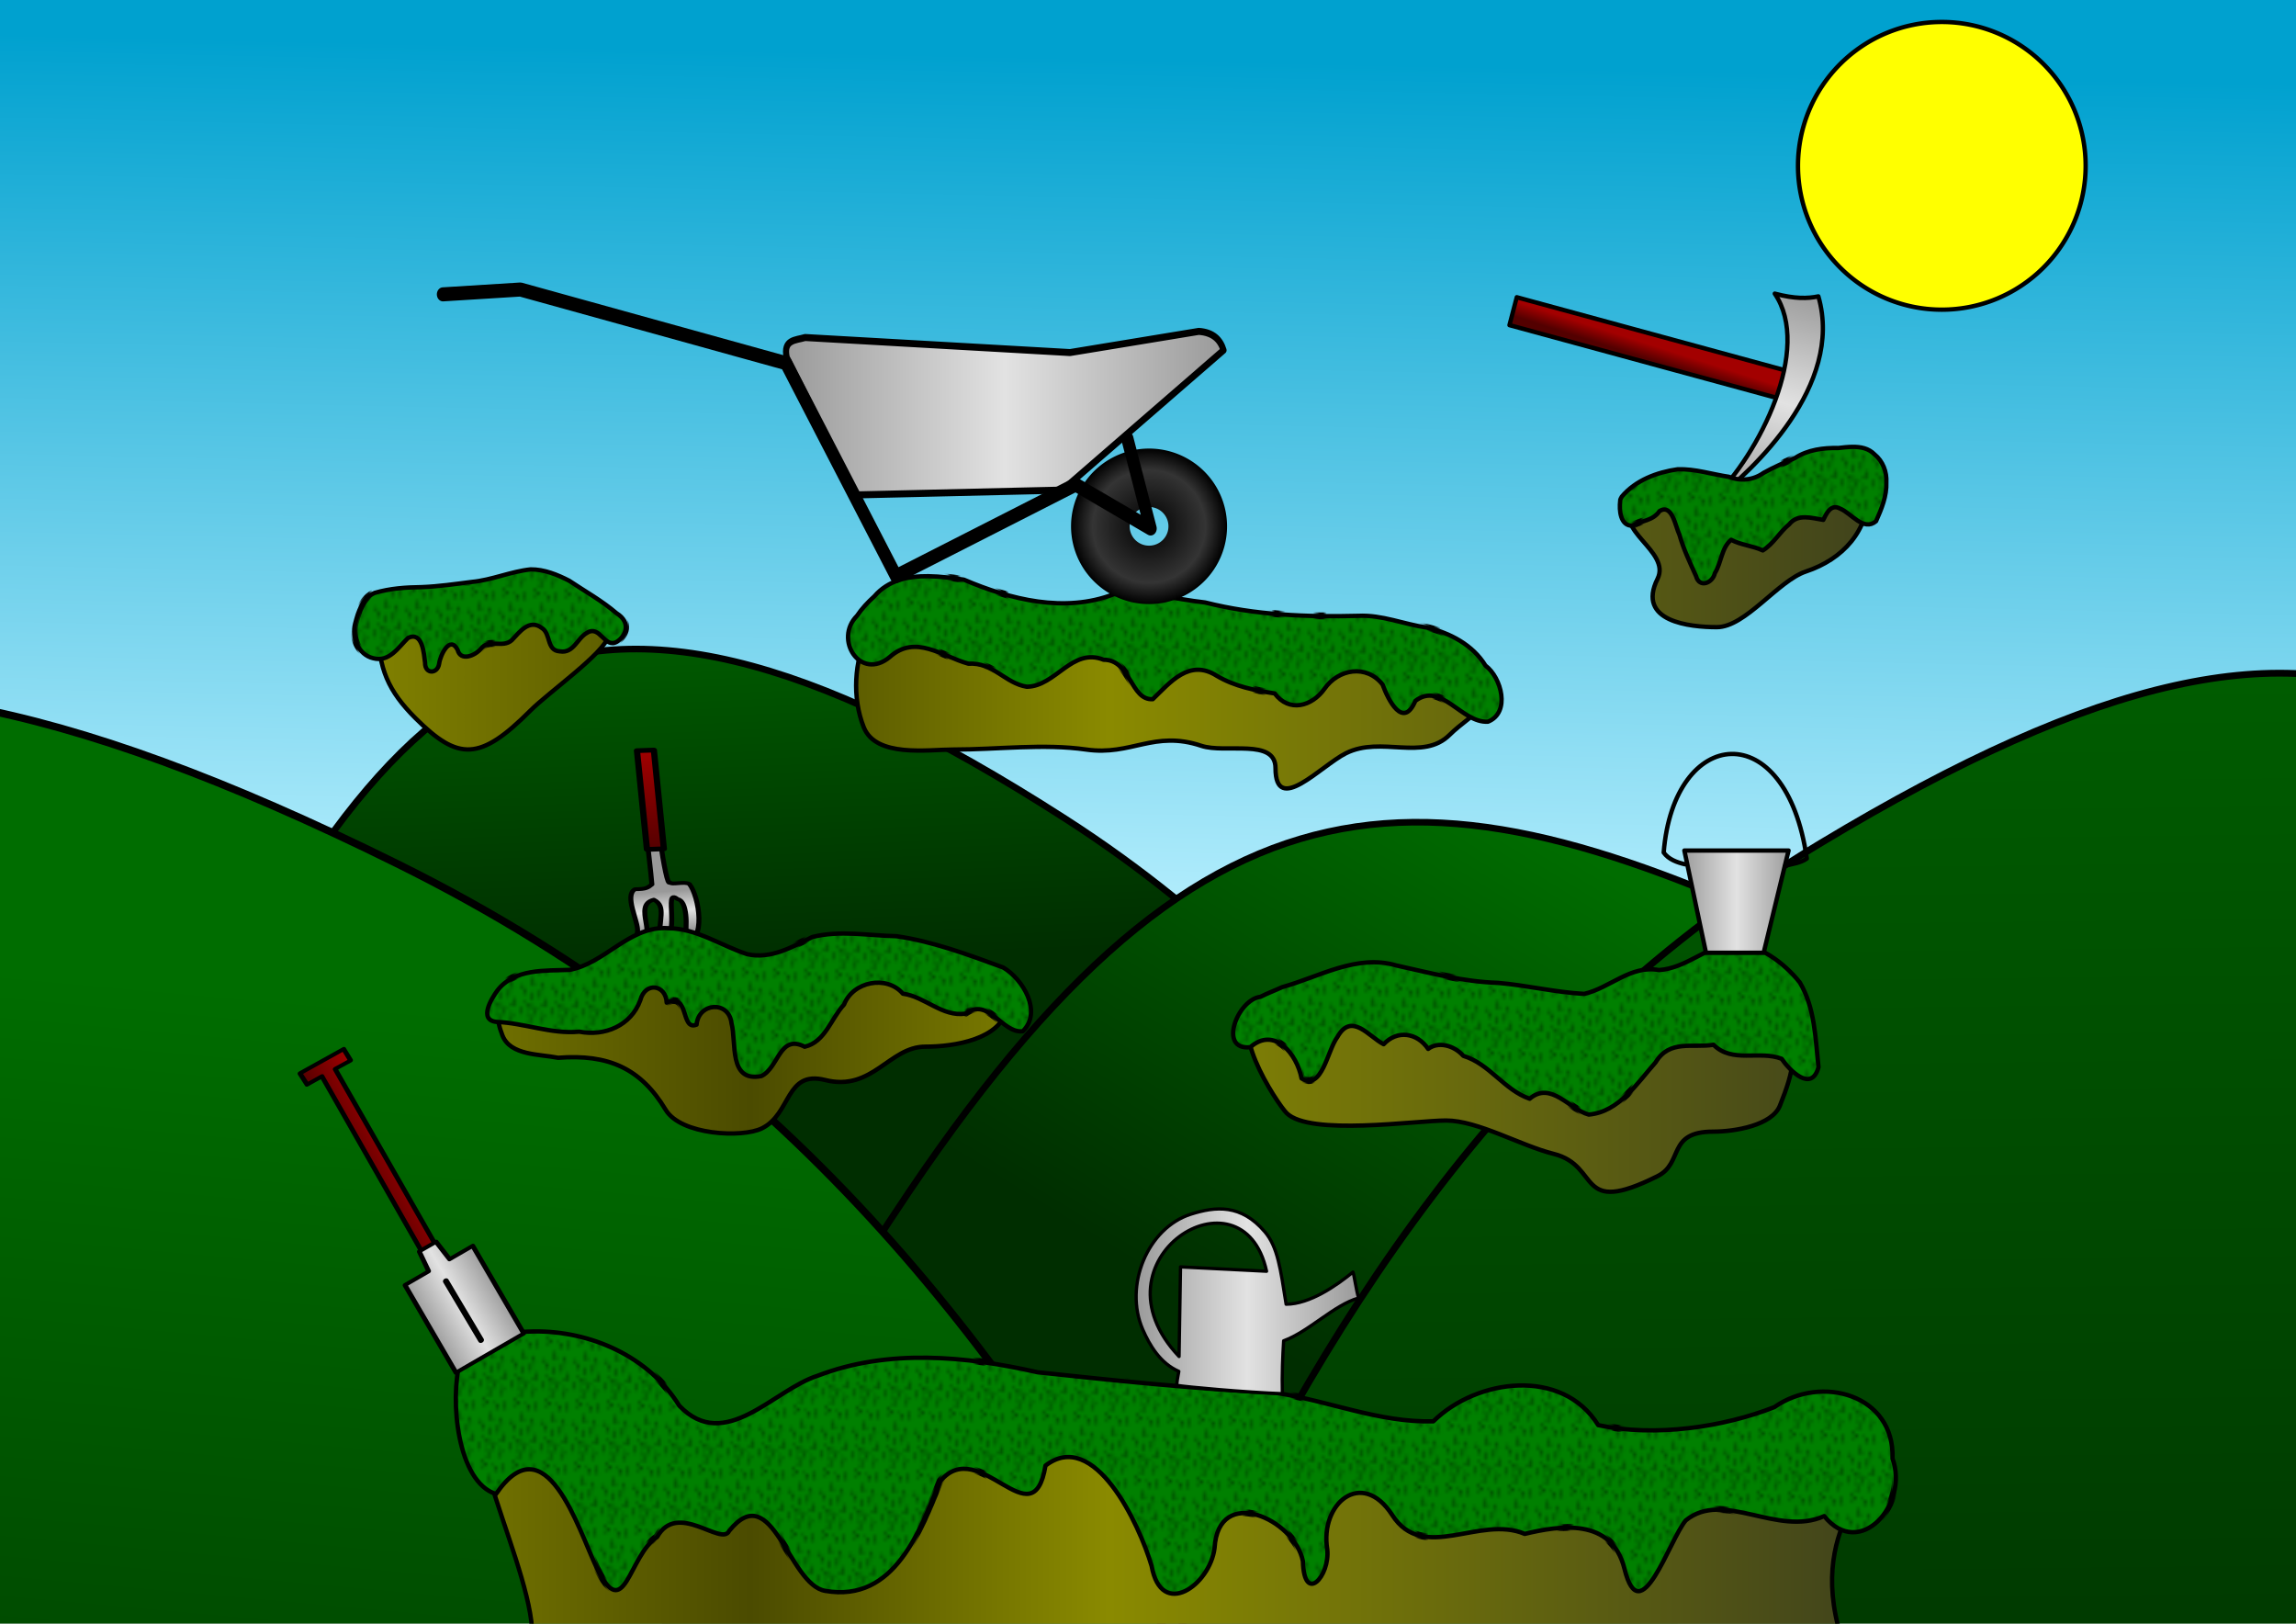 <?xml version="1.0" encoding="UTF-8" standalone="no"?>
<!-- Created with Inkscape (http://www.inkscape.org/) -->
<svg
   xmlns:dc="http://purl.org/dc/elements/1.1/"
   xmlns:cc="http://creativecommons.org/ns#"
   xmlns:rdf="http://www.w3.org/1999/02/22-rdf-syntax-ns#"
   xmlns:svg="http://www.w3.org/2000/svg"
   xmlns="http://www.w3.org/2000/svg"
   xmlns:xlink="http://www.w3.org/1999/xlink"
   xmlns:sodipodi="http://sodipodi.sourceforge.net/DTD/sodipodi-0.dtd"
   xmlns:inkscape="http://www.inkscape.org/namespaces/inkscape"
   width="1052.362"
   height="744.094"
   id="svg2"
   sodipodi:version="0.32"
   inkscape:version="0.46"
   version="1.0"
   sodipodi:docname="jardin.svg"
   inkscape:output_extension="org.inkscape.output.svg.inkscape"
   inkscape:export-filename="C:\Program Files\Wormux\data\map\bebelious_jardin_beta\jardin_preview.jpg.png"
   inkscape:export-xdpi="27.370001"
   inkscape:export-ydpi="27.370001">
  <sodipodi:namedview
     id="base"
     pagecolor="#ffffff"
     bordercolor="#666666"
     borderopacity="1.0"
     inkscape:pageopacity="0.0"
     inkscape:pageshadow="2"
     inkscape:zoom="0.1121287"
     inkscape:cx="241.10225"
     inkscape:cy="1474.0618"
     inkscape:document-units="px"
     inkscape:current-layer="layer1"
     showgrid="false"
     inkscape:window-width="699"
     inkscape:window-height="667"
     inkscape:window-x="134"
     inkscape:window-y="50"
     showguides="true"
     inkscape:guide-bbox="true" />
  <defs
     id="defs4">
    <linearGradient
       id="linearGradient12095">
      <stop
         style="stop-color:#002e00;stop-opacity:1;"
         offset="0"
         id="stop12097" />
      <stop
         style="stop-color:#006d00;stop-opacity:1;"
         offset="1"
         id="stop12099" />
    </linearGradient>
    <linearGradient
       id="linearGradient11807">
      <stop
         style="stop-color:#00a1cf;stop-opacity:1;"
         offset="0"
         id="stop11809" />
      <stop
         style="stop-color:#bcf1ff;stop-opacity:1;"
         offset="1"
         id="stop11811" />
    </linearGradient>
    <linearGradient
       id="linearGradient11771">
      <stop
         style="stop-color:#808000;stop-opacity:1;"
         offset="0"
         id="stop11773" />
      <stop
         id="stop11781"
         offset="0.25"
         style="stop-color:#4b4b00;stop-opacity:1;" />
      <stop
         id="stop11779"
         offset="0.49"
         style="stop-color:#8a8a00;stop-opacity:1;" />
      <stop
         style="stop-color:#40431c;stop-opacity:1;"
         offset="1"
         id="stop11775" />
    </linearGradient>
    <linearGradient
       id="linearGradient11761">
      <stop
         style="stop-color:#000064;stop-opacity:1;"
         offset="0"
         id="stop11763" />
      <stop
         id="stop11769"
         offset="0.5"
         style="stop-color:#1d1dff;stop-opacity:1;" />
      <stop
         style="stop-color:#000064;stop-opacity:1;"
         offset="1"
         id="stop11765" />
    </linearGradient>
    <linearGradient
       id="linearGradient11713">
      <stop
         style="stop-color:#530000;stop-opacity:1;"
         offset="0"
         id="stop11715" />
      <stop
         style="stop-color:#a30000;stop-opacity:1;"
         offset="1"
         id="stop11717" />
    </linearGradient>
    <linearGradient
       id="linearGradient11675">
      <stop
         style="stop-color:#0c2b00;stop-opacity:1;"
         offset="0"
         id="stop11677" />
      <stop
         id="stop11687"
         offset="0.5"
         style="stop-color:#037500;stop-opacity:1;" />
      <stop
         style="stop-color:#024700;stop-opacity:1;"
         offset="1"
         id="stop11679" />
    </linearGradient>
    <pattern
       inkscape:collect="always"
       xlink:href="#pattern7762"
       id="pattern11665"
       patternTransform="matrix(3.9191096e-2,-1.585,1.585,3.9191096e-2,20.06,41.908)" />
    <linearGradient
       id="linearGradient11266">
      <stop
         id="stop11268"
         offset="0"
         style="stop-color:#000000;stop-opacity:1;" />
      <stop
         style="stop-color:#343434;stop-opacity:1;"
         offset="0.724"
         id="stop11270" />
      <stop
         id="stop11272"
         offset="1"
         style="stop-color:#000000;stop-opacity:1;" />
    </linearGradient>
    <linearGradient
       id="linearGradient11208">
      <stop
         style="stop-color:#999999;stop-opacity:1;"
         offset="0"
         id="stop11210" />
      <stop
         id="stop11216"
         offset="0.5"
         style="stop-color:#e2e2e2;stop-opacity:1;" />
      <stop
         style="stop-color:#999999;stop-opacity:1;"
         offset="1"
         id="stop11212" />
    </linearGradient>
    <inkscape:perspective
       id="perspective10"
       inkscape:persp3d-origin="372.04724 : 350.78739 : 1"
       inkscape:vp_z="744.09448 : 526.18109 : 1"
       inkscape:vp_y="0 : 1000 : 0"
       inkscape:vp_x="0 : 526.18109 : 1"
       sodipodi:type="inkscape:persp3d" />
    <inkscape:perspective
       sodipodi:type="inkscape:persp3d"
       inkscape:vp_x="0 : 526.18109 : 1"
       inkscape:vp_y="0 : 1000 : 0"
       inkscape:vp_z="744.09448 : 526.18109 : 1"
       inkscape:persp3d-origin="372.04724 : 350.78739 : 1"
       id="perspective2421" />
    <filter
       height="1.429"
       y="-0.215"
       width="1.155"
       x="-0.077"
       id="filter3364"
       inkscape:collect="always">
      <feGaussianBlur
         id="feGaussianBlur3366"
         stdDeviation="8.197"
         inkscape:collect="always" />
    </filter>
    <pattern
       id="pattern3368"
       patternTransform="matrix(3.9191096e-2,-1.585,1.585,3.9191096e-2,20.06,41.908)"
       height="91.679"
       width="254.422"
       patternUnits="userSpaceOnUse">
      <g
         transform="translate(-1916.465,-256.629)"
         id="g3204"
         style="filter:url(#filter3364)">
        <path
           id="path3192"
           d="M 1917.715,307.241 C 1926.034,300.458 1963.431,271.981 1989.289,287.496 C 2003.783,296.192 2017.386,303.825 2031.247,289.964"
           style="fill:none;fill-rule:evenodd;stroke:#000000;stroke-width:2.5;stroke-linecap:butt;stroke-linejoin:miter;stroke-miterlimit:4;stroke-dasharray:none;stroke-opacity:1" />
        <path
           id="path3194"
           d="M 1979.417,336.858 C 1985.45,340.478 2008.626,331.718 2023.843,339.326 C 2034.303,344.556 2045.095,335.351 2050.992,329.454"
           style="fill:none;fill-rule:evenodd;stroke:#000000;stroke-width:2.5;stroke-linecap:butt;stroke-linejoin:miter;stroke-miterlimit:4;stroke-dasharray:none;stroke-opacity:1" />
        <path
           id="path3196"
           d="M 2063.332,302.304 C 2072.171,306.724 2104.983,295.271 2122.567,302.304 C 2134.618,307.125 2138.186,300.006 2144.78,297.368"
           style="fill:none;fill-rule:evenodd;stroke:#000000;stroke-width:2.5;stroke-linecap:butt;stroke-linejoin:miter;stroke-miterlimit:4;stroke-dasharray:none;stroke-opacity:1" />
        <path
           id="path3198"
           d="M 2011.502,257.879 C 2026.799,263.997 2044.39,260.347 2060.864,260.347 C 2063.332,260.347 2065.801,260.347 2068.269,260.347"
           style="fill:none;fill-rule:evenodd;stroke:#000000;stroke-width:2.5;stroke-linecap:butt;stroke-linejoin:miter;stroke-miterlimit:4;stroke-dasharray:none;stroke-opacity:1" />
        <path
           id="path3200"
           d="M 2106.488,336.858 C 2137.942,336.858 2137.557,333.882 2163.254,346.73 C 2164.726,347.466 2166.545,346.73 2168.19,346.73"
           style="fill:none;fill-rule:evenodd;stroke:#000000;stroke-width:2.5;stroke-linecap:butt;stroke-linejoin:miter;stroke-miterlimit:4;stroke-dasharray:none;stroke-opacity:1" />
        <path
           id="path3202"
           d="M 2122.742,259.324 C 2136.743,266.325 2154.451,257.996 2169.636,261.792"
           style="fill:none;fill-rule:evenodd;stroke:#000000;stroke-width:2.5;stroke-linecap:butt;stroke-linejoin:miter;stroke-miterlimit:4;stroke-dasharray:none;stroke-opacity:1" />
      </g>
    </pattern>
    <filter
       height="1.261"
       y="-0.131"
       width="1.149"
       x="-0.074"
       id="filter6338"
       inkscape:collect="always">
      <feGaussianBlur
         id="feGaussianBlur6340"
         stdDeviation="1.309"
         inkscape:collect="always" />
    </filter>
    <pattern
       id="pattern6342"
       patternTransform="translate(18.25,19.781)"
       height="24.062"
       width="42.219"
       patternUnits="userSpaceOnUse">
      <path
         style="fill:none;fill-rule:evenodd;stroke:#000000;stroke-width:1px;stroke-linecap:butt;stroke-linejoin:miter;stroke-opacity:1;filter:url(#filter6338)"
         d="M 21.469,0.5 C 22.487,0.5 23.482,0.5 24.5,0.5 L 21.469,0.5 z M 11.844,1.781 C 15.625,1.781 5.597,1.781 14.469,1.781 L 11.844,1.781 z M 17.094,4.844 C 19.518,4.844 10.749,4.844 19.281,4.844 L 17.094,4.844 z M 31.25,6.531 C 32.268,6.531 33.294,6.531 34.312,6.531 L 31.25,6.531 z M 21.656,7.844 C 25.438,7.844 15.41,7.844 24.281,7.844 L 21.656,7.844 z M 29.75,8.344 C 32.174,8.344 23.405,8.344 31.938,8.344 L 29.75,8.344 z M 10.125,10.531 C 11.288,10.531 12.43,10.531 13.594,10.531 L 10.125,10.531 z M 26.906,10.906 C 29.33,10.906 20.53,10.906 29.062,10.906 L 26.906,10.906 z M 0.5,12.719 C 1.809,12.719 3.129,12.719 4.438,12.719 L 0.5,12.719 z M 21.469,12.719 C 23.893,12.719 15.093,12.719 23.625,12.719 L 21.469,12.719 z M 39.562,14.375 C 41.986,14.375 33.187,14.375 41.719,14.375 L 39.562,14.375 z M 19.906,16.562 C 21.07,16.562 22.243,16.562 23.406,16.562 L 19.906,16.562 z M 3.562,17.5 C 3.807,17.5 5.148,17.5 7.5,17.5 L 3.562,17.5 z M 10.312,18.75 C 11.621,18.75 12.941,18.75 14.25,18.75 L 10.312,18.75 z M 31.25,18.75 C 33.674,18.75 24.905,18.75 33.438,18.75 L 31.25,18.75 z M 13.375,23.562 C 13.62,23.562 14.929,23.562 17.281,23.562 L 13.375,23.562 z"
         id="path4130" />
    </pattern>
    <filter
       id="filter6467"
       inkscape:collect="always">
      <feGaussianBlur
         id="feGaussianBlur6469"
         stdDeviation="2.283"
         inkscape:collect="always" />
    </filter>
    <filter
       id="filter6471"
       inkscape:collect="always">
      <feGaussianBlur
         id="feGaussianBlur6473"
         stdDeviation="2.283"
         inkscape:collect="always" />
    </filter>
    <filter
       height="1.216"
       y="-0.108"
       width="1.196"
       x="-0.098"
       id="filter6475"
       inkscape:collect="always">
      <feGaussianBlur
         id="feGaussianBlur6477"
         stdDeviation="2.283"
         inkscape:collect="always" />
    </filter>
    <filter
       id="filter6479"
       inkscape:collect="always">
      <feGaussianBlur
         id="feGaussianBlur6481"
         stdDeviation="2.283"
         inkscape:collect="always" />
    </filter>
    <pattern
       id="pattern6483"
       patternTransform="translate(52.601,54.528)"
       height="90.644"
       width="95.28"
       patternUnits="userSpaceOnUse">
      <path
         transform="translate(-52.601,-54.528)"
         sodipodi:type="spiral"
         style="fill:none;fill-rule:evenodd;stroke:#000000;stroke-width:1px;stroke-linecap:butt;stroke-linejoin:miter;stroke-opacity:1;filter:url(#filter6479)"
         id="path6347"
         sodipodi:cx="81.447334"
         sodipodi:cy="99.920113"
         sodipodi:expansion="1"
         sodipodi:revolution="3"
         sodipodi:radius="35.872471"
         sodipodi:argument="-18.064157"
         sodipodi:t0="0"
         d="M 81.447,99.92 C 82.719,101.192 80.36,102.262 79.334,102.034 C 76.551,101.416 76.103,97.852 77.22,95.692 C 79.217,91.83 84.403,91.378 87.789,93.579 C 92.758,96.808 93.22,103.803 89.903,108.375 C 85.482,114.47 76.623,114.936 70.878,110.489 C 63.649,104.893 63.18,94.147 68.765,87.237 C 75.528,78.869 88.173,78.398 96.244,85.123 C 105.755,93.049 106.227,107.601 98.358,116.831 C 89.273,127.487 72.81,127.959 62.423,118.944 C 50.621,108.701 50.148,90.325 60.309,78.782 C 71.709,65.832 92.001,65.359 104.699,76.668 C 118.797,89.223 119.27,111.433 106.813,125.286" />
      <path
         transform="translate(-52.601,-54.528)"
         sodipodi:type="spiral"
         style="fill:none;fill-rule:evenodd;stroke:#000000;stroke-width:1px;stroke-linecap:butt;stroke-linejoin:miter;stroke-opacity:1;filter:url(#filter6475)"
         id="path6349"
         sodipodi:cx="81.447334"
         sodipodi:cy="118.43087"
         sodipodi:expansion="1"
         sodipodi:revolution="3"
         sodipodi:radius="31.462238"
         sodipodi:argument="-18.064157"
         sodipodi:t0="0"
         d="M 81.447,118.431 C 82.563,119.546 80.494,120.485 79.593,120.285 C 77.153,119.743 76.76,116.617 77.739,114.723 C 79.491,111.336 84.039,110.939 87.009,112.869 C 91.368,115.702 91.772,121.836 88.863,125.847 C 84.986,131.192 77.216,131.601 72.178,127.701 C 65.837,122.792 65.426,113.368 70.324,107.307 C 76.255,99.968 87.346,99.555 94.425,105.453 C 102.767,112.405 103.18,125.167 96.279,133.262 C 88.311,142.608 73.872,143.023 64.762,135.116 C 54.411,126.133 53.996,110.016 62.908,99.892 C 72.906,88.534 90.703,88.119 101.841,98.038 C 114.205,109.049 114.62,128.528 103.694,140.678" />
      <path
         transform="translate(-52.601,-54.528)"
         sodipodi:type="spiral"
         style="fill:none;fill-rule:evenodd;stroke:#000000;stroke-width:1px;stroke-linecap:butt;stroke-linejoin:miter;stroke-opacity:1;filter:url(#filter6471)"
         id="path6351"
         sodipodi:cx="103.66024"
         sodipodi:cy="86.345558"
         sodipodi:expansion="1"
         sodipodi:revolution="3"
         sodipodi:radius="35.872471"
         sodipodi:argument="-18.064157"
         sodipodi:t0="0"
         d="M 103.66,86.346 C 104.932,87.617 102.573,88.687 101.546,88.459 C 98.764,87.841 98.316,84.277 99.433,82.118 C 101.43,78.256 106.615,77.804 110.002,80.004 C 114.971,83.234 115.432,90.228 112.115,94.801 C 107.694,100.895 98.836,101.362 93.091,96.915 C 85.862,91.318 85.393,80.572 90.977,73.663 C 97.741,65.294 110.386,64.824 118.457,71.549 C 127.968,79.474 128.44,94.026 120.571,103.256 C 111.485,113.912 95.023,114.384 84.636,105.37 C 72.834,95.127 72.361,76.751 82.522,65.207 C 93.922,52.258 114.214,51.785 126.912,63.094 C 141.01,75.649 141.483,97.858 129.026,111.711" />
      <path
         transform="translate(-52.601,-54.528)"
         sodipodi:type="spiral"
         style="fill:none;fill-rule:evenodd;stroke:#000000;stroke-width:1px;stroke-linecap:butt;stroke-linejoin:miter;stroke-opacity:1;filter:url(#filter6467)"
         id="path6353"
         sodipodi:cx="114.7667"
         sodipodi:cy="114.72872"
         sodipodi:expansion="1"
         sodipodi:revolution="3"
         sodipodi:radius="34.575443"
         sodipodi:argument="-17.802359"
         sodipodi:t0="0"
         d="M 114.767,114.729 C 115.633,116.23 113.171,116.638 112.271,116.169 C 109.835,114.9 110.307,111.47 111.885,109.738 C 114.708,106.641 119.649,107.513 122.252,110.407 C 126.073,114.653 124.758,121.28 120.529,124.71 C 114.893,129.281 106.529,127.505 102.29,121.932 C 96.956,114.919 99.2,104.797 106.123,99.757 C 114.507,93.653 126.397,96.37 132.234,104.644 C 139.112,114.396 135.921,128.061 126.292,134.691 C 115.175,142.345 99.731,138.678 92.309,127.695 C 83.876,115.214 88.02,97.988 100.36,89.776 C 114.204,80.564 133.214,85.185 142.215,98.882 C 152.207,114.087 147.108,134.882 132.054,144.672" />
    </pattern>
    <filter
       height="1.312"
       y="-0.156"
       width="1.086"
       x="-0.043"
       id="filter7579"
       inkscape:collect="always">
      <feGaussianBlur
         id="feGaussianBlur7581"
         stdDeviation="1.194"
         inkscape:collect="always" />
    </filter>
    <pattern
       id="pattern7583"
       patternTransform="translate(57.2,70.945)"
       height="18.389"
       width="66.659"
       patternUnits="userSpaceOnUse">
      <g
         transform="translate(-57.2,-70.945)"
         id="g7505"
         style="filter:url(#filter7579)">
        <path
           id="path6495"
           d="M 61.679,76.896 C 70.629,76.658 84.994,77.559 96.167,77.559"
           style="fill:none;fill-rule:evenodd;stroke:#000000;stroke-width:1px;stroke-linecap:butt;stroke-linejoin:miter;stroke-opacity:1" />
        <path
           id="path6497"
           d="M 72.291,85.517 C 80.337,84.898 88.208,86.844 96.167,86.844"
           style="fill:none;fill-rule:evenodd;stroke:#000000;stroke-width:1px;stroke-linecap:butt;stroke-linejoin:miter;stroke-opacity:1" />
        <path
           id="path6499"
           d="M 100.809,81.538 C 105.694,81.257 115.663,82.201 122.696,82.201"
           style="fill:none;fill-rule:evenodd;stroke:#000000;stroke-width:1px;stroke-linecap:butt;stroke-linejoin:miter;stroke-opacity:1" />
        <path
           id="path6501"
           d="M 91.524,71.59 C 94.277,71.034 105.89,72.253 112.747,72.253"
           style="fill:none;fill-rule:evenodd;stroke:#000000;stroke-width:1px;stroke-linecap:butt;stroke-linejoin:miter;stroke-opacity:1" />
        <path
           id="path6503"
           d="M 63.669,72.253 C 66.764,72.253 69.859,72.253 72.954,72.253"
           style="fill:none;fill-rule:evenodd;stroke:#000000;stroke-width:1px;stroke-linecap:butt;stroke-linejoin:miter;stroke-opacity:1" />
        <path
           id="path6505"
           d="M 57.7,85.517 C 57.753,85.517 60.962,85.517 63.006,85.517"
           style="fill:none;fill-rule:evenodd;stroke:#000000;stroke-width:1px;stroke-linecap:butt;stroke-linejoin:miter;stroke-opacity:1" />
        <path
           id="path6509"
           d="M 110.758,88.833 C 112.244,88.833 118.388,88.833 122.032,88.833"
           style="fill:none;fill-rule:evenodd;stroke:#000000;stroke-width:1px;stroke-linecap:butt;stroke-linejoin:miter;stroke-opacity:1" />
        <path
           id="path6511"
           d="M 119.38,73.579 C 125.127,73.579 109.873,73.579 123.359,73.579"
           style="fill:none;fill-rule:evenodd;stroke:#000000;stroke-width:1px;stroke-linecap:butt;stroke-linejoin:miter;stroke-opacity:1" />
      </g>
    </pattern>
    <filter
       height="1.413"
       y="-0.206"
       width="1.191"
       x="-0.095"
       id="filter7758"
       inkscape:collect="always">
      <feGaussianBlur
         id="feGaussianBlur7760"
         stdDeviation="2.704"
         inkscape:collect="always" />
    </filter>
    <pattern
       id="pattern7762"
       patternTransform="translate(20.06,41.908)"
       height="8.237"
       width="17.806"
       patternUnits="userSpaceOnUse">
      <g
         id="g7638"
         transform="matrix(0.262,0,0,0.262,-5.254,-10.976)"
         style="filter:url(#filter7758)">
        <path
           id="path7604"
           d="M 35.814,55.341 C 35.978,53.56 38.266,51.492 41.451,54.678 C 41.977,55.203 47.033,52.384 47.752,52.025"
           style="fill:none;fill-rule:evenodd;stroke:#000000;stroke-width:1px;stroke-linecap:butt;stroke-linejoin:miter;stroke-opacity:1" />
        <path
           id="path7606"
           d="M 45.099,59.652 C 46.193,60.746 48.503,58.723 49.741,59.652 C 52.335,61.597 52.069,62.299 54.716,59.652"
           style="fill:none;fill-rule:evenodd;stroke:#000000;stroke-width:1px;stroke-linecap:butt;stroke-linejoin:miter;stroke-opacity:1" />
        <path
           id="path7608"
           d="M 61.348,55.672 C 62.356,56.429 63.868,54.114 64.996,54.678 C 68.635,56.498 66.541,55.618 70.301,54.678"
           style="fill:none;fill-rule:evenodd;stroke:#000000;stroke-width:1px;stroke-linecap:butt;stroke-linejoin:miter;stroke-opacity:1" />
        <path
           id="path7610"
           d="M 64.332,64.626 C 64.394,64.657 66.063,62.046 68.643,64.626 C 70.171,66.154 72.63,63.842 73.286,62.968"
           style="fill:none;fill-rule:evenodd;stroke:#000000;stroke-width:1px;stroke-linecap:butt;stroke-linejoin:miter;stroke-opacity:1" />
        <path
           id="path7612"
           d="M 36.477,67.942 C 36.705,68.17 40.974,66.801 42.778,68.605 C 44.092,69.92 47.187,67.844 47.752,67.279"
           style="fill:none;fill-rule:evenodd;stroke:#000000;stroke-width:1px;stroke-linecap:butt;stroke-linejoin:miter;stroke-opacity:1" />
        <path
           id="path7620"
           d="M 53.058,51.362 C 52.523,50.47 53.572,58.698 55.71,53.351 C 56.023,52.57 56.374,51.804 56.705,51.03 C 57.611,48.916 58.965,48.298 61.016,48.709"
           style="fill:none;fill-rule:evenodd;stroke:#000000;stroke-width:1px;stroke-linecap:butt;stroke-linejoin:miter;stroke-opacity:1" />
        <path
           id="path7622"
           d="M 54.716,66.616 C 55.625,64.494 57.07,75.503 58.695,72.253 C 59.521,70.601 61.981,69.268 63.669,69.268"
           style="fill:none;fill-rule:evenodd;stroke:#000000;stroke-width:1px;stroke-linecap:butt;stroke-linejoin:miter;stroke-opacity:1" />
        <path
           id="path7624"
           d="M 68.975,46.056 C 69.534,44.937 68.774,50.899 71.296,48.377 C 74.072,45.602 75.144,44.884 78.592,43.735"
           style="fill:none;fill-rule:evenodd;stroke:#000000;stroke-width:1px;stroke-linecap:butt;stroke-linejoin:miter;stroke-opacity:1" />
        <path
           id="path7626"
           d="M 75.275,65.289 C 75.617,64.948 75.156,72.12 78.26,66.947 C 78.872,65.926 80.511,66.153 81.576,65.621"
           style="fill:none;fill-rule:evenodd;stroke:#000000;stroke-width:1px;stroke-linecap:butt;stroke-linejoin:miter;stroke-opacity:1" />
        <path
           id="path7628"
           d="M 78.26,54.346 C 79.472,52.326 78.32,60.255 81.576,56.999 C 82.969,55.606 85.774,54.273 87.545,53.683"
           style="fill:none;fill-rule:evenodd;stroke:#000000;stroke-width:1px;stroke-linecap:butt;stroke-linejoin:miter;stroke-opacity:1" />
        <path
           id="path7630"
           d="M 22.218,61.31 C 23.936,59.591 23.349,68.333 26.86,61.31 C 27.303,60.424 29.107,60.463 29.845,60.315"
           style="fill:none;fill-rule:evenodd;stroke:#000000;stroke-width:1px;stroke-linecap:butt;stroke-linejoin:miter;stroke-opacity:1" />
        <path
           id="path7632"
           d="M 26.197,48.045 C 27.598,45.244 27.705,55.972 30.508,50.367 C 30.729,49.925 30.95,49.482 31.171,49.04 C 31.45,48.482 33.878,46.845 34.487,46.387"
           style="fill:none;fill-rule:evenodd;stroke:#000000;stroke-width:1px;stroke-linecap:butt;stroke-linejoin:miter;stroke-opacity:1" />
        <path
           id="path7634"
           d="M 46.094,43.735 C 47.336,41.251 49.903,43.071 53.389,43.071 C 53.636,43.071 53.61,42.629 53.721,42.408"
           style="fill:none;fill-rule:evenodd;stroke:#000000;stroke-width:1px;stroke-linecap:butt;stroke-linejoin:miter;stroke-opacity:1" />
        <path
           id="path7636"
           d="M 20.56,72.585 C 22.735,72.585 24.379,71.052 27.855,71.921 C 28.98,72.203 29.729,70.985 30.508,70.595"
           style="fill:none;fill-rule:evenodd;stroke:#000000;stroke-width:1px;stroke-linecap:butt;stroke-linejoin:miter;stroke-opacity:1" />
      </g>
    </pattern>
    <clipPath
       id="clipPath">
      <path
         style="fill:#808000;fill-opacity:1;fill-rule:evenodd;stroke:#000000;stroke-width:2;stroke-linecap:round;stroke-linejoin:round;stroke-miterlimit:0;stroke-dasharray:none;stroke-dashoffset:0;stroke-opacity:1"
         d="M 843.969,212.844 C 834.96,212.932 823.693,217.617 819.219,219.406 C 804.154,229.737 817.33,224.708 798.812,227.906 C 788.392,230.511 769.905,210.877 749.5,231.281 C 738.324,242.457 766.107,252.504 759.719,265.281 C 749.877,284.964 774.779,287.406 786.906,287.406 C 800.001,287.406 814.937,266.167 827.719,261.906 C 844.684,256.251 856.594,243.361 856.594,224.5 C 856.594,215.478 850.975,212.775 843.969,212.844 z M 245.219,269.5 C 245.046,269.502 244.9,269.533 244.781,269.562 C 232.958,272.518 216.06,277.074 203.969,274.656 C 190.239,274.656 173.375,271.387 173.375,288.25 C 173.375,306.377 178.079,316.766 190.375,329.062 C 210.082,348.769 219.937,348.813 243.094,325.656 C 251.528,317.222 276.843,299.407 278.781,291.656 C 281.124,282.286 250.585,269.43 245.219,269.5 z M 417.812,274 C 410.187,274.187 404.356,277.32 397.625,290.781 C 391.648,302.736 390.432,319.596 395.906,333.281 C 401.502,347.271 425.349,343.5 436.719,343.5 C 457.385,343.5 478.155,340.678 497.906,343.5 C 518.671,346.466 528.816,334.512 550.625,341.781 C 561.647,345.455 584.625,338.178 584.625,352 C 584.625,373.984 605.381,350.95 616.906,345.188 C 633.105,337.088 652.162,349.025 664.5,336.688 C 674.074,327.114 694.188,318.141 678.125,306.094 C 666.176,297.132 659.989,289.094 644.125,289.094 C 641.073,289.094 638.458,286.821 635.625,285.688 C 621.902,283.693 578.709,293.196 555.719,284 C 533.693,275.19 516.63,278.468 494.5,284 C 474.993,288.877 458.892,275.5 440.125,275.5 C 430.762,275.5 423.743,273.855 417.812,274 z M 300,432.062 C 279.285,432.062 271.919,449.062 249,449.062 C 231.259,449.063 224.088,459.001 230.312,474.562 C 233.981,483.734 247.207,483.029 255.812,484.75 C 278.767,482.986 293.67,489.523 305.094,508.562 C 312.055,520.164 340.215,521.596 349.281,517.062 C 362.795,510.306 359.961,490.381 378.188,494.938 C 399.907,500.367 407.575,479.656 424.094,479.656 C 438.062,479.656 458.143,476.085 461.5,462.656 C 467.138,440.103 427.615,441.073 413.906,437.156 C 410.46,436.172 407.087,434.883 403.688,433.75 C 388.29,428.618 363.485,437.726 351,443.969 C 336.819,451.059 316.808,432.062 300,432.062 z M 771.688,446.812 C 770.355,446.825 769.196,446.943 768.219,447.188 C 760.566,449.101 755.317,457.275 744.406,459.094 C 749.882,472.783 714.963,460.781 700.219,460.781 C 675.077,460.781 654.678,461.265 632.219,452.281 C 622.682,448.466 598.528,460.781 588,460.781 C 585.111,460.781 582.333,461.933 579.5,462.5 C 559.461,466.508 585.393,505.768 589.719,510.094 C 600.305,520.68 648.965,513.5 662.812,513.5 C 677.341,513.5 696.974,525.001 712.094,528.781 C 734.055,534.272 722.077,557.821 759.719,539 C 771.819,532.95 763.937,518.594 785.219,518.594 C 795.261,518.594 812.207,515.702 815.812,506.688 C 822.302,490.465 824.313,481.219 817.5,467.594 C 812.151,456.896 784.568,446.692 771.688,446.812 z M 236.844,621.625 C 231.686,621.809 227.095,623.545 223.406,627.406 C 203.213,648.544 246.661,721.43 243.844,752.625 L 843.938,750.344 C 826.703,694.852 869.04,677.306 851.688,664.062 C 825.2,643.847 818.659,676.211 795.625,665.344 C 764.11,650.476 729.475,688.368 713.969,663.812 C 681.54,612.461 682.598,686.894 639.094,662.125 C 595.609,637.367 617.904,654.513 567.375,648.469 C 519.318,642.72 472.535,639.958 424.188,633.031 C 386.858,627.683 355.15,682.001 314.344,662.75 C 299.793,655.885 261.696,620.741 236.844,621.625 z"
         id="path2383" />
    </clipPath>
    <filter
       y="-0.5"
       x="-0.5"
       width="2.0"
       height="2.0"
       id="filter">
      <feGaussianBlur
         id="feGaussianBlur11012"
         stdDeviation="10.0" />
    </filter>
    <linearGradient
       inkscape:collect="always"
       xlink:href="#linearGradient11208"
       id="linearGradient11214"
       x1="275.003"
       y1="329.094"
       x2="335.354"
       y2="329.094"
       gradientUnits="userSpaceOnUse" />
    <linearGradient
       inkscape:collect="always"
       xlink:href="#linearGradient11208"
       id="linearGradient11224"
       x1="300.431"
       y1="-125.422"
       x2="514.459"
       y2="-125.422"
       gradientUnits="userSpaceOnUse" />
    <linearGradient
       inkscape:collect="always"
       xlink:href="#linearGradient11208"
       id="linearGradient11232"
       x1="176.777"
       y1="275.482"
       x2="227.508"
       y2="275.482"
       gradientUnits="userSpaceOnUse" />
    <linearGradient
       inkscape:collect="always"
       xlink:href="#linearGradient11208"
       id="linearGradient11240"
       x1="914.536"
       y1="444.783"
       x2="1040.48"
       y2="444.783"
       gradientUnits="userSpaceOnUse" />
    <radialGradient
       inkscape:collect="always"
       xlink:href="#linearGradient11266"
       id="radialGradient11264"
       cx="430"
       cy="84.094"
       fx="430"
       fy="84.094"
       r="36.607"
       gradientUnits="userSpaceOnUse" />
    <linearGradient
       inkscape:collect="always"
       xlink:href="#linearGradient11208"
       id="linearGradient11695"
       x1="77.315"
       y1="-75.825"
       x2="90.669"
       y2="-86.985"
       gradientUnits="userSpaceOnUse" />
    <linearGradient
       inkscape:collect="always"
       xlink:href="#linearGradient11713"
       id="linearGradient11719"
       x1="973.985"
       y1="376.562"
       x2="965.96"
       y2="376.916"
       gradientUnits="userSpaceOnUse" />
    <linearGradient
       inkscape:collect="always"
       xlink:href="#linearGradient11713"
       id="linearGradient11727"
       x1="143.48"
       y1="-3.52"
       x2="189.249"
       y2="-3.52"
       gradientUnits="userSpaceOnUse" />
    <linearGradient
       inkscape:collect="always"
       xlink:href="#linearGradient11713"
       id="linearGradient11735"
       x1="186.626"
       y1="159.315"
       x2="219.808"
       y2="159.315"
       gradientUnits="userSpaceOnUse" />
    <filter
       inkscape:collect="always"
       id="filter11757">
      <feGaussianBlur
         inkscape:collect="always"
         stdDeviation="4.506"
         id="feGaussianBlur11759" />
    </filter>
    <linearGradient
       inkscape:collect="always"
       xlink:href="#linearGradient11208"
       id="linearGradient11767"
       x1="519.991"
       y1="596.356"
       x2="623.461"
       y2="596.356"
       gradientUnits="userSpaceOnUse" />
    <linearGradient
       inkscape:collect="always"
       xlink:href="#linearGradient11771"
       id="linearGradient11777"
       x1="172.375"
       y1="482.734"
       x2="857.594"
       y2="482.734"
       gradientUnits="userSpaceOnUse" />
    <linearGradient
       inkscape:collect="always"
       xlink:href="#linearGradient11807"
       id="linearGradient11813"
       x1="517.68"
       y1="11.99"
       x2="509.653"
       y2="381.237"
       gradientUnits="userSpaceOnUse" />
    <filter
       inkscape:collect="always"
       id="filter12091"
       x="-0.24"
       width="1.48"
       y="-0.24"
       height="1.48">
      <feGaussianBlur
         inkscape:collect="always"
         stdDeviation="12.047"
         id="feGaussianBlur12093" />
    </filter>
    <linearGradient
       inkscape:collect="always"
       xlink:href="#linearGradient12095"
       id="linearGradient12101"
       x1="92.244"
       y1="907.011"
       x2="138.802"
       y2="393.277"
       gradientUnits="userSpaceOnUse" />
    <linearGradient
       inkscape:collect="always"
       xlink:href="#linearGradient12095"
       id="linearGradient12111"
       x1="397.274"
       y1="385.25"
       x2="389.247"
       y2="192.6"
       gradientUnits="userSpaceOnUse" />
    <linearGradient
       inkscape:collect="always"
       xlink:href="#linearGradient12095"
       id="linearGradient12119"
       x1="579.838"
       y1="531.705"
       x2="705.869"
       y2="326.218"
       gradientUnits="userSpaceOnUse" />
    <linearGradient
       inkscape:collect="always"
       xlink:href="#linearGradient12095"
       id="linearGradient12127"
       x1="983.252"
       y1="802.659"
       x2="975.225"
       y2="72.194"
       gradientUnits="userSpaceOnUse" />
  </defs>
  <g
     id="layer1"
     inkscape:groupmode="layer"
     inkscape:label="Calque 1">
    <g
       transform="matrix(1.111,0,0,1.111,-84.649,12.848)"
       id="g3387"
       style="filter:url(#filter11757)">
      <rect
         style="opacity:1;fill:url(#linearGradient11813);fill-opacity:1;fill-rule:evenodd;stroke:#000000;stroke-width:5.756;stroke-linecap:round;stroke-linejoin:round;stroke-miterlimit:0;stroke-dasharray:none;stroke-dashoffset:0;stroke-opacity:1"
         id="rect3379"
         width="1138.122"
         height="921.715"
         x="-31.536"
         y="-23.92" />
      <path
         style="opacity:1;fill:url(#linearGradient12111);fill-opacity:1.0;fill-rule:evenodd;stroke:#000000;stroke-width:2.717;stroke-linecap:round;stroke-linejoin:round;stroke-miterlimit:0;stroke-dasharray:none;stroke-dashoffset:0;stroke-opacity:1"
         d="M -4.936,945.738 C 24.907,788.213 64.442,623.073 133.277,476.799 C 233.7,263.402 300.114,187.569 515.833,326.245 C 764.266,485.952 789.906,805.228 942.815,1034.59"
         id="path3377" />
      <path
         style="opacity:1;fill:url(#linearGradient12119);fill-opacity:1;fill-rule:evenodd;stroke:#000000;stroke-width:2.717;stroke-linecap:round;stroke-linejoin:round;stroke-miterlimit:0;stroke-dasharray:none;stroke-dashoffset:0;stroke-opacity:1"
         d="M 244.059,922.909 C 297.246,771.661 360.78,614.086 451.205,480.08 C 582.764,285.114 677.723,303.656 852.047,388.753 C 1117.452,518.311 1050.992,903.497 1167.678,1153.241"
         id="path3375"
         sodipodi:nodetypes="cssc" />
      <path
         style="opacity:1;fill:url(#linearGradient12127);fill-opacity:1;fill-rule:evenodd;stroke:#000000;stroke-width:2.807;stroke-linecap:round;stroke-linejoin:round;stroke-miterlimit:0;stroke-dasharray:none;stroke-dashoffset:0;stroke-opacity:1"
         d="M 1383.441,955.534 C 1351.572,798.049 1309.355,632.952 1235.849,486.715 C 1128.612,273.372 1057.691,197.558 827.334,336.199 C 562.043,495.865 534.663,815.059 371.379,1044.362"
         id="path3373" />
      <path
         style="opacity:1;fill:url(#linearGradient12101);fill-opacity:1;fill-rule:evenodd;stroke:#000000;stroke-width:3.094;stroke-linecap:round;stroke-linejoin:round;stroke-miterlimit:0;stroke-dasharray:none;stroke-dashoffset:0;stroke-opacity:1"
         d="M -436.437,963.434 C -397.682,806.077 -346.342,641.115 -256.953,494.997 C -126.545,281.828 -40.298,206.076 239.834,344.604 C 562.449,504.14 595.745,823.074 794.312,1052.19"
         id="path3371" />
      <path
         sodipodi:type="arc"
         style="opacity:1;fill:#ffff00;fill-opacity:1;fill-rule:evenodd;stroke:#000000;stroke-width:1.8;stroke-linecap:round;stroke-linejoin:round;stroke-miterlimit:0;stroke-dasharray:none;stroke-dashoffset:0;stroke-opacity:1;filter:url(#filter12091)"
         id="path3383"
         sodipodi:cx="952.88513"
         sodipodi:cy="140.25151"
         sodipodi:rx="59.33717"
         sodipodi:ry="59.33717"
         d="M 1012.222,140.252 A 59.337,59.337 0 1 1 893.548,140.252 A 59.337,59.337 0 1 1 1012.222,140.252 z"
         transform="translate(-75.592,-83.419)" />
    </g>
    <g
       id="g11783">
      <g
         id="g3219"
         transform="matrix(-0.989,-0.724,-0.929,0.744,310.771,539.103)">
        <path
           sodipodi:nodetypes="ccccccccccccc"
           id="path3215"
           d="M 132.808,-128.486 C 133.941,-127.268 133.15,-128.825 135.807,-125.523 C 131.919,-120.913 101.567,-94.391 94.588,-87.803 C 94.588,-85.746 94.479,-84.998 97.206,-82.287 C 98.059,-77.671 86.702,-72.791 83.771,-69.217 C 82.246,-67.183 81.774,-66.126 80.268,-65.63 C 75.844,-72.151 93.223,-76.262 89.493,-83.337 C 84.41,-84.25 82.469,-78.202 75.142,-70.8 C 70.136,-77.302 91.522,-89.597 83.965,-89.108 C 81.197,-90.916 73.809,-83.321 69.131,-76.734 C 63.61,-81.874 79.604,-95.174 85.594,-96.744 C 87.787,-96.558 89.581,-92.049 90.88,-92.698 C 89.279,-89.18 120.37,-115.769 132.808,-128.486 z"
           style="opacity:1;fill:url(#linearGradient11695);fill-opacity:1;fill-rule:evenodd;stroke:#000000;stroke-width:1.685;stroke-linecap:round;stroke-linejoin:round;stroke-miterlimit:0;stroke-dasharray:none;stroke-dashoffset:0;stroke-opacity:1" />
        <rect
           transform="matrix(0.739,-0.674,0.684,0.73,0,0)"
           y="-6.38"
           x="144.534"
           height="5.72"
           width="43.662"
           id="rect3217"
           style="opacity:1;fill:url(#linearGradient11727);fill-opacity:1;fill-rule:evenodd;stroke:#000000;stroke-width:2.106;stroke-linecap:round;stroke-linejoin:round;stroke-miterlimit:0;stroke-dasharray:none;stroke-dashoffset:0;stroke-opacity:1" />
      </g>
      <path
         id="path11027"
         d="M 843.969,212.844 C 834.96,212.932 823.693,217.617 819.219,219.406 C 804.154,229.737 817.33,224.708 798.812,227.906 C 788.392,230.511 769.905,210.877 749.5,231.281 C 738.324,242.457 766.107,252.504 759.719,265.281 C 749.877,284.964 774.779,287.406 786.906,287.406 C 800.001,287.406 814.937,266.167 827.719,261.906 C 844.684,256.251 856.594,243.361 856.594,224.5 C 856.594,215.478 850.975,212.775 843.969,212.844 z M 245.219,269.5 C 245.046,269.502 244.9,269.533 244.781,269.562 C 232.958,272.518 216.06,277.074 203.969,274.656 C 190.239,274.656 173.375,271.387 173.375,288.25 C 173.375,306.377 178.079,316.766 190.375,329.062 C 210.082,348.769 219.937,348.813 243.094,325.656 C 251.528,317.222 276.843,299.407 278.781,291.656 C 281.124,282.286 250.585,269.43 245.219,269.5 z M 417.812,274 C 410.187,274.187 404.356,277.32 397.625,290.781 C 391.648,302.736 390.432,319.596 395.906,333.281 C 401.502,347.271 425.349,343.5 436.719,343.5 C 457.385,343.5 478.155,340.678 497.906,343.5 C 518.671,346.466 528.816,334.512 550.625,341.781 C 561.647,345.455 584.625,338.178 584.625,352 C 584.625,373.984 605.381,350.95 616.906,345.188 C 633.105,337.088 652.162,349.025 664.5,336.688 C 674.074,327.114 694.188,318.141 678.125,306.094 C 666.176,297.132 659.989,289.094 644.125,289.094 C 641.073,289.094 638.458,286.821 635.625,285.688 C 621.902,283.693 578.709,293.196 555.719,284 C 533.693,275.19 516.63,278.468 494.5,284 C 474.993,288.877 458.892,275.5 440.125,275.5 C 430.762,275.5 423.743,273.855 417.812,274 z M 300,432.062 C 279.285,432.062 271.919,449.062 249,449.062 C 231.259,449.063 224.088,459.001 230.312,474.562 C 233.981,483.734 247.207,483.029 255.812,484.75 C 278.767,482.986 293.67,489.523 305.094,508.562 C 312.055,520.164 340.215,521.596 349.281,517.062 C 362.795,510.306 359.961,490.381 378.188,494.938 C 399.907,500.367 407.575,479.656 424.094,479.656 C 438.062,479.656 458.143,476.085 461.5,462.656 C 467.138,440.103 427.615,441.073 413.906,437.156 C 410.46,436.172 407.087,434.883 403.688,433.75 C 388.29,428.618 363.485,437.726 351,443.969 C 336.819,451.059 316.808,432.062 300,432.062 z M 771.688,446.812 C 770.355,446.825 769.196,446.943 768.219,447.188 C 760.566,449.101 755.317,457.275 744.406,459.094 C 749.882,472.783 714.963,460.781 700.219,460.781 C 675.077,460.781 654.678,461.265 632.219,452.281 C 622.682,448.466 598.528,460.781 588,460.781 C 585.111,460.781 582.333,461.933 579.5,462.5 C 559.461,466.508 585.393,505.768 589.719,510.094 C 600.305,520.68 648.965,513.5 662.812,513.5 C 677.341,513.5 696.974,525.001 712.094,528.781 C 734.055,534.272 722.077,557.821 759.719,539 C 771.819,532.95 763.937,518.594 785.219,518.594 C 795.261,518.594 812.207,515.702 815.812,506.688 C 822.302,490.465 824.313,481.219 817.5,467.594 C 812.151,456.896 784.568,446.692 771.688,446.812 z M 236.844,621.625 C 231.686,621.809 227.095,623.545 223.406,627.406 C 203.213,648.544 246.661,721.43 243.844,752.625 L 843.938,750.344 C 826.703,694.852 869.04,677.306 851.688,664.062 C 825.2,643.847 818.659,676.211 795.625,665.344 C 764.11,650.476 729.475,688.368 713.969,663.812 C 681.54,612.461 682.598,686.894 639.094,662.125 C 595.609,637.367 617.904,654.513 567.375,648.469 C 519.318,642.72 472.535,639.958 424.188,633.031 C 386.858,627.683 355.15,682.001 314.344,662.75 C 299.793,655.885 261.696,620.741 236.844,621.625 z"
         style="fill:url(#linearGradient11777);fill-opacity:1;fill-rule:evenodd;stroke:#000000;stroke-width:2;stroke-linecap:round;stroke-linejoin:round;stroke-miterlimit:0;stroke-dasharray:none;stroke-dashoffset:0;stroke-opacity:1" />
      <g
         id="g3338"
         transform="matrix(-0.213,0.813,0.797,0.217,666.431,-707.769)">
        <rect
           y="292.666"
           x="960"
           height="154.286"
           width="15.714"
           id="rect3333"
           style="opacity:1;fill:url(#linearGradient11719);fill-opacity:1;fill-rule:evenodd;stroke:#000000;stroke-width:2.4;stroke-linecap:round;stroke-linejoin:round;stroke-miterlimit:0;stroke-dasharray:none;stroke-dashoffset:0;stroke-opacity:1" />
        <path
           sodipodi:nodetypes="ccccc"
           id="rect3335"
           d="M 921.141,430.646 C 944.616,458.464 1007.655,445.156 1038.679,425.953 L 1037.555,427.912 C 1017.913,443.065 959.785,480.945 916.336,454.451 C 918.99,449.084 921.072,442.321 921.141,430.646 z"
           style="fill:url(#linearGradient11240);fill-opacity:1;fill-rule:evenodd;stroke:#000000;stroke-width:2.4;stroke-linecap:round;stroke-linejoin:round;stroke-miterlimit:0;stroke-dasharray:none;stroke-dashoffset:0;stroke-opacity:1" />
      </g>
      <path
         id="path2403"
         d="M 849.156,204.781 C 846.936,204.798 844.671,205.066 842.562,205.312 C 835.742,205.178 828.678,206.071 822.812,209.844 C 817.945,211.971 813.019,214.092 808.344,216.688 C 803.63,220.044 797.806,220.661 792.406,218.5 C 784.598,217.347 776.9,214.79 768.938,215.062 C 759.473,216.404 749.652,220.085 743.344,227.594 C 743.01,228.242 742.525,228.869 742.594,229.656 C 742.122,233.804 742.614,240.952 748.125,240.938 C 752.459,238.481 757.635,238.745 760.688,234.156 C 766.548,230.756 767.905,241.346 769.75,245.031 C 771.616,251.602 774.559,257.798 777.375,264 C 778.898,269.726 785.023,267.173 786,262.656 C 789.022,257.866 789.013,251.01 793.469,247.375 C 797.809,249.733 803.322,250.097 807.969,252.25 C 812.89,249.227 815.644,243.876 820.062,240.281 C 824.069,235.246 830.358,237.424 835.688,238.25 C 836.762,236.266 838.853,230.616 843.312,233.031 C 848.471,235.075 854.142,243.76 859.875,238.844 C 862.36,233.313 864.849,227.302 864.594,221.094 C 864.885,216.251 863.007,211.32 859.188,208.219 C 856.457,205.426 852.857,204.753 849.156,204.781 z M 243.219,260.938 C 234.018,261.907 225.422,265.837 216.188,266.688 C 208.578,267.656 200.943,268.769 193.281,269.062 C 186.057,269.135 178.715,269.657 171.781,271.688 C 166.126,274.027 164.208,280.372 162.781,285.781 C 161.129,292.09 164.245,300.034 171,301.625 C 178.415,303.653 182.577,296.664 187.031,292.344 C 193.67,289.171 194.269,299.456 194.844,303.75 C 194.712,308.982 200.526,309.02 201.281,304.156 C 201.775,300.239 206.224,290.924 209.75,297.812 C 211.125,303.31 217.837,300.41 220.406,297.312 C 224.15,292.503 230.355,297.232 234.594,293.375 C 238.053,289.749 242.627,283.431 248.281,287.75 C 252.636,290.348 250.324,298.168 256.625,298.5 C 262.936,299.56 264.55,292.474 268.969,290.062 C 275.026,286.095 277.093,297.436 282.75,294.094 C 286.856,291.481 289.478,285.299 282.594,281.031 C 275.919,275.283 268.159,271.013 260.875,266.125 C 255.424,263.334 249.414,260.878 243.219,260.938 z M 425.469,264.062 C 416.191,263.965 407.09,265.895 400.75,273.281 C 397.792,275.953 395.036,278.867 392.812,282.188 C 382.023,292.968 394.355,312.33 407.844,301.062 C 419.708,290.519 431.711,300.819 443.875,304.156 C 455.23,303.447 460.674,313.147 470.656,314.719 C 483.993,314.506 491.347,296.561 505.844,302.344 C 518.26,302.233 518.148,321.091 528.375,320.406 C 536.394,312.694 545.139,301.7 557.719,309.719 C 566.094,314.65 575.237,316.383 584.25,317.781 C 590.804,326.604 601.252,323.788 607.031,315.719 C 613.509,306.433 626.336,304.356 633.688,313.688 C 636.274,320.788 643.121,334.397 648.719,321.188 C 660.607,312.16 669.973,331.554 682.031,330.719 C 692.413,326.55 688.231,310.504 680.844,305 C 675.024,295.515 664.525,289.994 653.938,287.594 C 643.427,286.082 633.424,281.694 622.594,282.219 C 599.026,282.831 575.31,281.891 552.344,276.094 C 538.531,274.582 524.497,270.569 510.5,272.312 C 487.973,281 463.163,274.764 441.812,265.656 C 436.657,264.905 431.035,264.121 425.469,264.062 z M 304.625,425.312 C 287.811,425.164 277.002,441.551 261.031,444.469 C 249.681,444.927 235.831,443.81 228,453.875 C 225.374,457.443 219.11,467.48 227.625,468.312 C 240.435,468.831 252.783,474.037 265.5,472.781 C 277.157,475.055 289.262,470.015 293.469,458.406 C 295.729,449.724 305.23,451.201 305.562,459.469 C 316.121,454.431 311.838,472.612 319.281,469.562 C 320.166,459.428 334.109,458.385 335.281,468.906 C 337.664,477.857 333.806,496.115 348.969,493.125 C 356.942,489.401 357.241,473.706 368.812,479.688 C 378.278,477.509 380.889,466.723 386.875,460.344 C 390.947,449.787 406.369,446.684 413.844,455.375 C 423.947,456.722 431.852,466.089 442.5,464.531 C 453.19,456.689 459.177,473.691 468.781,472.594 C 477.872,463.729 468.891,448.669 459.75,443.344 C 443.823,437.537 427.769,431.472 410.906,429.031 C 398.084,428.779 384.972,426.201 372.312,429.406 C 363.166,433.964 353.17,439.713 342.5,437.281 C 330.455,433.383 319.404,425.461 306.281,425.375 C 305.726,425.335 305.167,425.317 304.625,425.312 z M 794.344,431.844 C 782.351,433.769 772.84,443.67 760.406,444.562 C 747.444,442.103 737.904,452.788 726.094,455.469 C 712.873,454.764 699.785,451.535 686.531,450.406 C 670.698,449.93 655.377,445.847 640,442.438 C 621.774,437.121 604.712,447.654 587.688,452.375 C 584.387,453.903 580.959,455.153 577.719,456.812 C 567.224,458.026 558.142,481.498 573.062,479.906 C 584.196,470.099 594.521,483.23 596.562,494.188 C 605.986,500.03 608.325,481.423 613,475.219 C 619.534,463.583 627.471,475.156 634.188,478.531 C 640.417,471.907 649.491,473.168 654.594,480.688 C 659.048,477.244 666.259,478.834 670.719,483.875 C 682.676,487.456 689.426,499.521 701.125,503.531 C 710.824,495.19 719.428,508.473 728.188,510.781 C 742.101,509.577 750.345,496.396 758.812,486.875 C 765.263,476.179 775.927,480.418 785.375,478.781 C 794.018,487.447 806.399,481.222 816.625,485.219 C 820.255,490.584 830.353,500.846 833.5,489.031 C 832.095,475.939 831.867,461.879 824.938,450.219 C 817.562,440.997 806.413,432.974 794.344,431.844 z M 244.688,610.156 C 235.979,610.268 227.335,611.75 219.25,614.656 C 215.73,616.782 212.766,619.864 210.938,623.562 C 205.984,641.597 209.684,679.231 227.344,684.656 C 250.085,651.391 264.875,700.227 273.438,718.375 C 286.34,744.949 288.035,712.92 301.188,704.344 C 310.553,687.673 330.743,708.938 334.219,701.562 C 354.16,676.847 361.339,726.411 378.344,729.062 C 410.223,734.538 421.724,701.011 431.031,678.719 C 448.897,657.299 473.465,706.601 479.188,671.656 C 501.459,654.398 522.117,698.175 527.844,717.656 C 532.332,742.309 554.564,726.404 556.688,709.438 C 558.416,680.226 593.421,696.17 597.188,715.469 C 597.725,735.514 609.675,722.258 608.344,710.031 C 604.881,689.224 624.031,672.668 638.094,694.25 C 652.42,716.474 678.105,694.148 698.844,702.938 C 714.889,699.103 738.713,695.29 744.594,719 C 751.859,748.371 765.077,705.792 772.656,696.75 C 790.068,682.623 814.621,704.417 836.125,694.781 C 852.474,715.092 875.049,689.346 867.438,668.438 C 868.465,639.085 834.702,629.772 813.281,644.844 C 789.899,654.02 758.66,658.669 732.531,653.094 C 716.087,626.583 676.895,631.752 656.969,651.344 C 632.206,652.056 609.014,641.921 584.844,638.312 C 548.385,636.505 511.964,632.789 475.625,628.875 C 442.665,621.436 407.183,618.017 374.844,630.438 C 354.485,636.849 332.361,666.137 311.312,644.156 C 297.504,621.763 270.812,609.822 244.688,610.156 z"
         style="fill:#008000;fill-opacity:1;fill-rule:evenodd;stroke:#000000;stroke-width:2;stroke-linecap:round;stroke-linejoin:round;stroke-miterlimit:0;stroke-dasharray:none;stroke-dashoffset:0;stroke-opacity:1" />
      <path
         id="path6491"
         d="M 849.082,204.678 C 846.861,204.695 844.597,204.963 842.488,205.209 C 835.668,205.074 828.604,205.968 822.738,209.741 C 817.871,211.868 812.945,213.989 808.269,216.584 C 803.556,219.94 797.732,220.558 792.332,218.397 C 784.524,217.244 776.825,214.686 768.863,214.959 C 759.399,216.301 749.577,219.982 743.269,227.491 C 742.936,228.139 742.451,228.766 742.519,229.553 C 742.047,233.7 742.54,240.849 748.051,240.834 C 752.385,238.378 757.561,238.641 760.613,234.053 C 766.474,230.653 767.831,241.243 769.676,244.928 C 771.542,251.499 774.485,257.695 777.301,263.897 C 778.824,269.623 784.949,267.07 785.926,262.553 C 788.948,257.762 788.939,250.907 793.394,247.272 C 797.735,249.63 803.248,249.993 807.894,252.147 C 812.816,249.124 815.57,243.773 819.988,240.178 C 823.994,235.143 830.284,237.321 835.613,238.147 C 836.688,236.163 838.778,230.513 843.238,232.928 C 848.397,234.972 854.068,243.657 859.801,238.741 C 862.286,233.209 864.775,227.198 864.519,220.991 C 864.811,216.148 862.933,211.217 859.113,208.116 C 856.382,205.323 852.783,204.65 849.082,204.678 z M 243.144,260.834 C 233.944,261.804 225.348,265.734 216.113,266.584 C 208.504,267.553 200.869,268.665 193.207,268.959 C 185.983,269.032 178.641,269.554 171.707,271.584 C 166.051,273.924 164.134,280.269 162.707,285.678 C 161.055,291.987 164.17,299.93 170.926,301.522 C 178.341,303.55 182.503,296.561 186.957,292.241 C 193.596,289.068 194.194,299.353 194.769,303.647 C 194.638,308.878 200.452,308.917 201.207,304.053 C 201.701,300.136 206.15,290.82 209.676,297.709 C 211.051,303.207 217.763,300.307 220.332,297.209 C 224.076,292.399 230.281,297.129 234.519,293.272 C 237.978,289.646 242.553,283.328 248.207,287.647 C 252.562,290.245 250.25,298.064 256.551,298.397 C 262.862,299.456 264.476,292.371 268.894,289.959 C 274.952,285.992 277.019,297.333 282.676,293.991 C 286.782,291.378 289.404,285.196 282.519,280.928 C 275.845,275.18 268.085,270.91 260.801,266.022 C 255.35,263.231 249.339,260.775 243.144,260.834 z M 425.394,263.959 C 416.117,263.862 407.016,265.792 400.676,273.178 C 397.717,275.85 394.961,278.764 392.738,282.084 C 381.949,292.864 394.28,312.226 407.769,300.959 C 419.634,290.415 431.637,300.716 443.801,304.053 C 455.156,303.344 460.6,313.044 470.582,314.616 C 483.918,314.403 491.273,296.458 505.769,302.241 C 518.185,302.13 518.074,320.987 528.301,320.303 C 536.32,312.591 545.065,301.597 557.644,309.616 C 566.019,314.547 575.163,316.28 584.176,317.678 C 590.73,326.501 601.177,323.685 606.957,315.616 C 613.435,306.33 626.261,304.253 633.613,313.584 C 636.199,320.685 643.046,334.293 648.644,321.084 C 660.533,312.056 669.899,331.451 681.957,330.616 C 692.339,326.447 688.157,310.401 680.769,304.897 C 674.949,295.411 664.45,289.891 653.863,287.491 C 643.353,285.979 633.35,281.591 622.519,282.116 C 598.952,282.728 575.236,281.787 552.269,275.991 C 538.456,274.479 524.423,270.466 510.426,272.209 C 487.899,280.897 463.088,274.661 441.738,265.553 C 436.582,264.802 430.961,264.018 425.394,263.959 z M 304.551,425.209 C 287.737,425.061 276.927,441.448 260.957,444.366 C 249.607,444.824 235.757,443.707 227.926,453.772 C 225.3,457.339 219.036,467.377 227.551,468.209 C 240.361,468.728 252.708,473.933 265.426,472.678 C 277.083,474.952 289.187,469.911 293.394,458.303 C 295.655,449.621 305.156,451.098 305.488,459.366 C 316.047,454.328 311.764,472.508 319.207,469.459 C 320.091,459.325 334.035,458.282 335.207,468.803 C 337.59,477.754 333.731,496.012 348.894,493.022 C 356.867,489.298 357.166,473.603 368.738,479.584 C 378.203,477.406 380.815,466.619 386.801,460.241 C 390.872,449.684 406.295,446.581 413.769,455.272 C 423.872,456.619 431.777,465.986 442.426,464.428 C 453.115,456.586 459.102,473.588 468.707,472.491 C 477.798,463.626 468.816,448.566 459.676,443.241 C 443.749,437.434 427.695,431.369 410.832,428.928 C 398.01,428.675 384.898,426.098 372.238,429.303 C 363.091,433.861 353.096,439.61 342.426,437.178 C 330.38,433.28 319.33,425.358 306.207,425.272 C 305.652,425.232 305.093,425.214 304.551,425.209 z M 794.269,431.741 C 782.277,433.666 772.766,443.567 760.332,444.459 C 747.37,442 737.83,452.685 726.019,455.366 C 712.799,454.661 699.711,451.431 686.457,450.303 C 670.624,449.827 655.303,445.744 639.926,442.334 C 621.7,437.018 604.637,447.551 587.613,452.272 C 584.313,453.8 580.885,455.05 577.644,456.709 C 567.149,457.923 558.068,481.394 572.988,479.803 C 584.121,469.996 594.446,483.126 596.488,494.084 C 605.911,499.927 608.251,481.32 612.926,475.116 C 619.46,463.48 627.397,475.053 634.113,478.428 C 640.343,471.804 649.417,473.064 654.519,480.584 C 658.974,477.141 666.185,478.731 670.644,483.772 C 682.602,487.353 689.352,499.417 701.051,503.428 C 710.75,495.087 719.354,508.37 728.113,510.678 C 742.027,509.473 750.271,496.293 758.738,486.772 C 765.189,476.076 775.852,480.315 785.301,478.678 C 793.944,487.343 806.325,481.119 816.551,485.116 C 820.18,490.481 830.278,500.743 833.426,488.928 C 832.02,475.835 831.793,461.776 824.863,450.116 C 817.487,440.894 806.339,432.87 794.269,431.741 z M 244.613,610.053 C 235.905,610.164 227.26,611.646 219.176,614.553 C 215.656,616.679 212.692,619.761 210.863,623.459 C 205.91,641.494 209.61,679.128 227.269,684.553 C 250.01,651.288 264.8,700.124 273.363,718.272 C 286.265,744.846 287.961,712.817 301.113,704.241 C 310.479,687.569 330.669,708.835 334.144,701.459 C 354.085,676.744 361.265,726.308 378.269,728.959 C 410.149,734.435 421.65,700.907 430.957,678.616 C 448.822,657.196 473.39,706.498 479.113,671.553 C 501.384,654.294 522.042,698.072 527.769,717.553 C 532.258,742.206 554.489,726.301 556.613,709.334 C 558.342,680.122 593.346,696.067 597.113,715.366 C 597.651,735.411 609.6,722.155 608.269,709.928 C 604.807,689.121 623.957,672.564 638.019,694.147 C 652.346,716.371 678.031,694.045 698.769,702.834 C 714.815,699 738.639,695.186 744.519,718.897 C 751.785,748.268 765.003,705.689 772.582,696.647 C 789.994,682.52 814.547,704.314 836.051,694.678 C 852.4,714.989 874.974,689.243 867.363,668.334 C 868.391,638.982 834.628,629.668 813.207,644.741 C 789.825,653.917 758.586,658.566 732.457,652.991 C 716.013,626.48 676.821,631.649 656.894,651.241 C 632.132,651.953 608.94,641.818 584.769,638.209 C 548.311,636.402 511.89,632.686 475.551,628.772 C 442.591,621.333 407.108,617.914 374.769,630.334 C 354.411,636.746 332.287,666.033 311.238,644.053 C 297.43,621.66 270.737,609.719 244.613,610.053 z"
         style="fill:url(#pattern11665);fill-opacity:1;fill-rule:evenodd;stroke:url(#pattern3368);stroke-width:2;stroke-linecap:round;stroke-linejoin:round;stroke-miterlimit:0;stroke-dasharray:none;stroke-dashoffset:0;stroke-opacity:1" />
      <g
         id="g3310"
         transform="matrix(0.841,0,0,0.841,539.247,136.436)">
        <path
           sodipodi:nodetypes="ccccc"
           id="rect2504"
           d="M 276.786,301.237 L 333.571,301.237 L 320,356.952 L 288.571,356.952 L 276.786,301.237 z"
           style="fill:url(#linearGradient11214);fill-opacity:1;fill-rule:evenodd;stroke:#000000;stroke-width:2.377;stroke-linecap:round;stroke-linejoin:round;stroke-miterlimit:0;stroke-dasharray:none;stroke-dashoffset:0;stroke-opacity:1" />
        <path
           sodipodi:nodetypes="cccc"
           id="path2511"
           d="M 277.143,308.737 C 272.822,307.701 268.191,306.111 265.517,302.322 C 270.977,233.476 332.286,226.85 343.51,305.598 C 340.286,307.938 335.431,308.634 331.821,309.452"
           style="opacity:1;fill:none;fill-opacity:1;fill-rule:evenodd;stroke:#000000;stroke-width:2.377;stroke-linecap:round;stroke-linejoin:round;stroke-miterlimit:0;stroke-dasharray:none;stroke-dashoffset:0;stroke-opacity:1" />
      </g>
      <path
         sodipodi:nodetypes="cccccccsssccccc"
         id="path2433"
         d="M 589.489,597.684 C 600.393,597.638 612.533,589.151 620.125,582.963 C 620.68,584.199 621.595,591.217 622.711,594.85 C 611.572,597.903 599.794,610.359 588.352,614.445 C 587.928,621.117 587.537,629.95 587.771,638.69 C 571.024,638.055 543.864,635.635 539.298,634.842 C 539.634,631.738 539.621,632.521 540.308,628.451 C 531.78,624.79 526.897,616.405 523.83,609.39 C 514.977,589.144 526.037,562.72 545.776,556.439 C 557.16,552.817 568.838,551.693 579.763,564.531 C 585.661,571.461 586.927,581.603 589.489,597.684 z M 540.417,621.644 L 541.082,580.577 L 580.528,582.575 C 569.614,532.588 498.203,577.163 540.417,621.644 z"
         style="fill:url(#linearGradient11767);fill-opacity:1;fill-rule:evenodd;stroke:#000000;stroke-width:1.5;stroke-linecap:round;stroke-linejoin:round;stroke-miterlimit:0;stroke-dasharray:none;stroke-dashoffset:0;stroke-opacity:1" />
      <g
         id="g3327"
         transform="matrix(0.95,0,0,1.095,73.469,326.675)">
        <path
           transform="matrix(1.028,0,0,0.889,35.005,-152.822)"
           d="M 452.857,84.094 A 22.857,22.857 0 1 1 407.143,84.094 A 22.857,22.857 0 1 1 452.857,84.094 z"
           sodipodi:ry="22.857143"
           sodipodi:rx="22.857143"
           sodipodi:cy="84.094482"
           sodipodi:cx="430"
           id="path3314"
           style="opacity:1;fill:none;fill-opacity:1;fill-rule:evenodd;stroke:url(#radialGradient11264);stroke-width:27.5;stroke-linecap:round;stroke-linejoin:round;stroke-miterlimit:0;stroke-dasharray:none;stroke-dashoffset:0;stroke-opacity:1"
           sodipodi:type="arc" />
        <path
           sodipodi:nodetypes="cccccccc"
           id="rect3316"
           d="M 302.236,-148.733 C 300.393,-156.317 306.58,-155.872 311.11,-157.083 L 438.906,-150.781 L 501.026,-159.644 C 507.959,-159.226 511.433,-156.214 512.988,-151.763 L 435.207,-93.222 L 335.571,-91.201 L 302.236,-148.733 z"
           style="fill:url(#linearGradient11224);fill-opacity:1;fill-rule:evenodd;stroke:#000000;stroke-width:2.941;stroke-linecap:round;stroke-linejoin:round;stroke-miterlimit:0;stroke-dasharray:none;stroke-dashoffset:0;stroke-opacity:1" />
        <path
           sodipodi:nodetypes="ccc"
           id="path3321"
           d="M 466.587,-114.75 L 477.802,-77.16 L 441.574,-95.542"
           style="opacity:1;fill:none;fill-opacity:1;fill-rule:evenodd;stroke:#000000;stroke-width:5.883;stroke-linecap:round;stroke-linejoin:round;stroke-miterlimit:0;stroke-dasharray:none;stroke-dashoffset:0;stroke-opacity:1" />
        <path
           sodipodi:nodetypes="ccccc"
           id="path3323"
           d="M 441.571,-95.48 L 354.973,-57.222 L 301.889,-146.348 L 173.746,-177.165 L 136.371,-175.144"
           style="opacity:1;fill:none;fill-opacity:1;fill-rule:evenodd;stroke:#000000;stroke-width:5.883;stroke-linecap:round;stroke-linejoin:round;stroke-miterlimit:0;stroke-dasharray:none;stroke-dashoffset:0;stroke-opacity:1" />
      </g>
      <g
         id="g2499"
         transform="matrix(0.659,-0.381,0.321,0.551,-11.337,520.863)">
        <path
           sodipodi:nodetypes="ccccccccc"
           id="rect2494"
           d="M 198.622,87.201 L 188.393,87.022 L 188.061,77.447 L 218.207,78.052 L 218.373,87.682 L 207.696,87.379 L 206.625,241.183 L 197.371,241.183 L 198.622,87.201 z"
           style="fill:url(#linearGradient11735);fill-opacity:1;fill-rule:evenodd;stroke:#000000;stroke-width:2.871;stroke-linecap:round;stroke-linejoin:round;stroke-miterlimit:0;stroke-dasharray:none;stroke-dashoffset:0;stroke-opacity:1" />
        <path
           sodipodi:nodetypes="ccccccccc"
           id="rect2487"
           d="M 178.571,246.952 L 195.089,246.952 L 196.194,231.156 L 207.857,231.237 L 209.643,246.952 L 225.714,246.952 L 225.714,319.809 L 178.571,319.809 L 178.571,246.952 z"
           style="fill:url(#linearGradient11232);fill-opacity:1;fill-rule:evenodd;stroke:#000000;stroke-width:2.871;stroke-linecap:round;stroke-linejoin:round;stroke-miterlimit:0;stroke-dasharray:none;stroke-dashoffset:0;stroke-opacity:1" />
        <path
           id="path2491"
           d="M 201.071,259.094 L 201.429,308.737"
           style="opacity:1;fill:#666666;fill-opacity:1;fill-rule:evenodd;stroke:#000000;stroke-width:3.588;stroke-linecap:round;stroke-linejoin:round;stroke-miterlimit:0;stroke-dasharray:none;stroke-dashoffset:0;stroke-opacity:1" />
      </g>
    </g>
  </g>
</svg>
